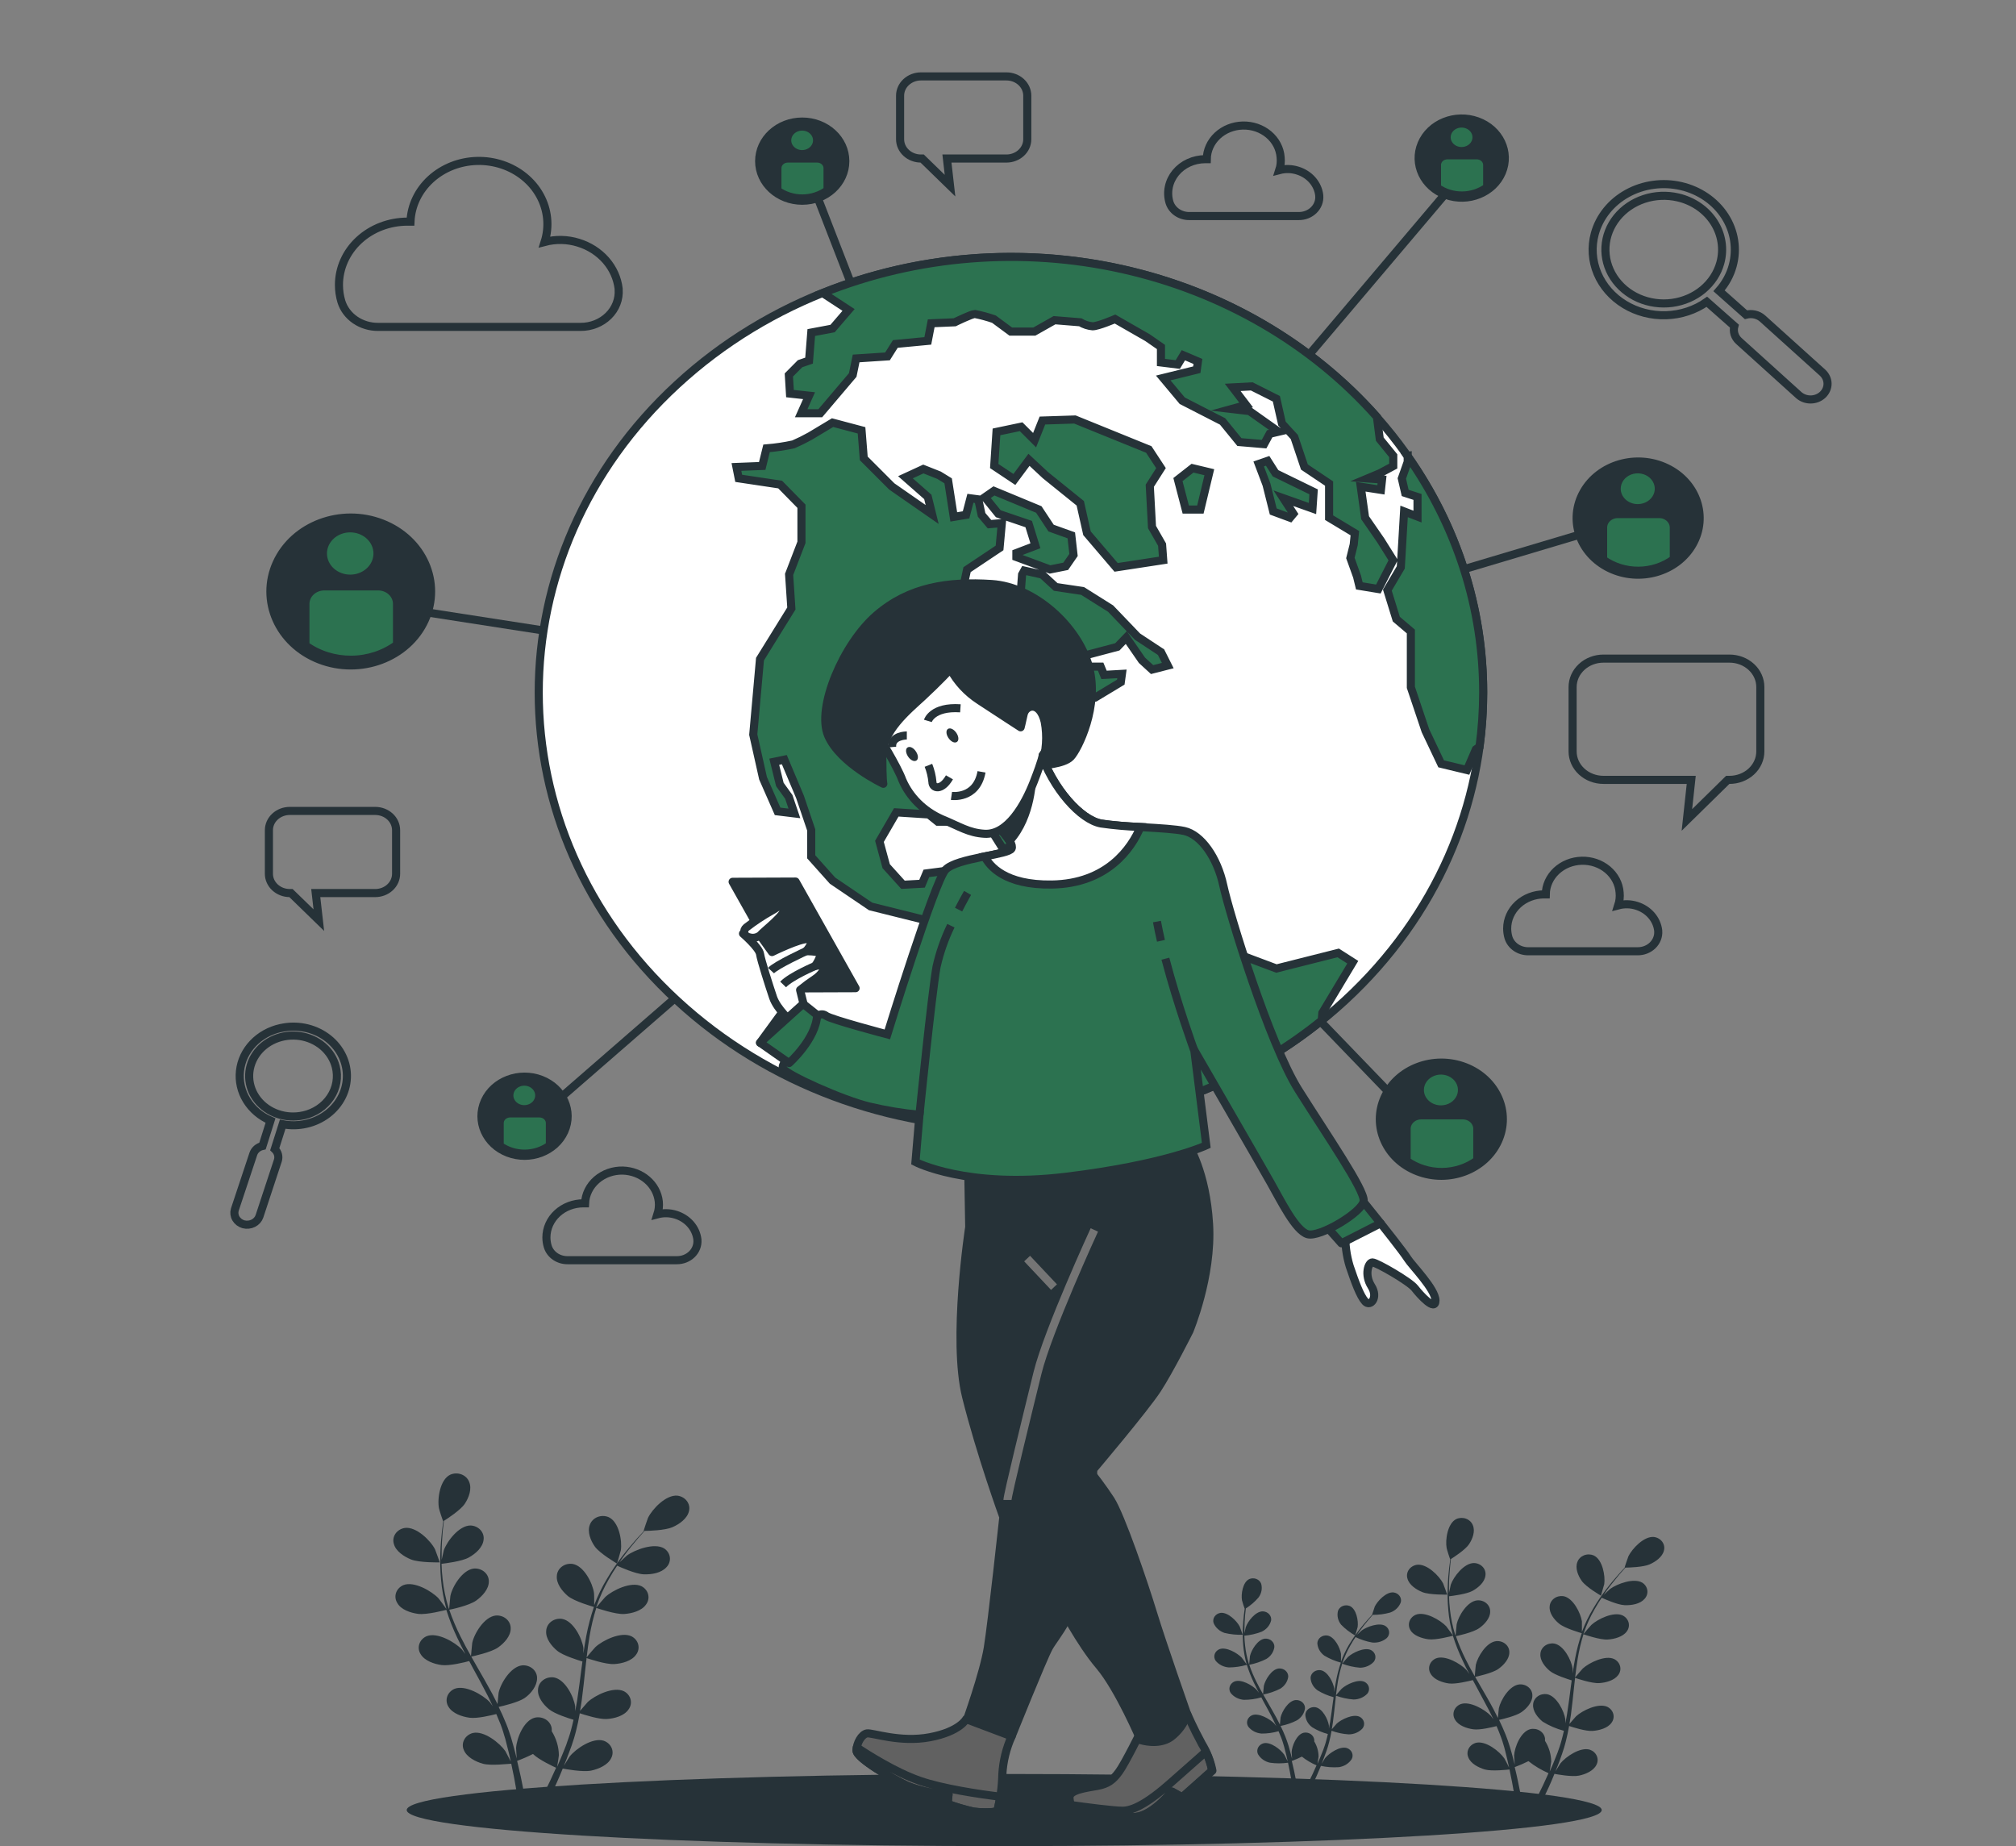 <svg width="249" height="228" viewBox="0 0 249 228" fill="none" xmlns="http://www.w3.org/2000/svg">
<rect x="0" y="0" width="249" height="228" fill="#808080" stroke="none"/>
<g id="img">
<g id="online-connection/bro">
<g id="Floor">
<path id="Vector" d="M124.032 228C164.791 228 197.832 226.005 197.832 223.544C197.832 221.084 164.791 219.089 124.032 219.089C83.274 219.089 50.233 221.084 50.233 223.544C50.233 226.005 83.274 228 124.032 228Z" fill="#263238"/>
</g>
<g id="Plants">
<path id="Vector_2" d="M50.769 192.598C51.8 193.009 54.317 192.96 54.317 192.96C54.317 192.96 53.78 191.44 53.732 191.346C53.195 190.282 51.435 188.524 50.013 188.702C49.775 188.737 49.548 188.818 49.347 188.94C49.146 189.062 48.975 189.221 48.846 189.409C48.718 189.596 48.633 189.806 48.599 190.026C48.565 190.246 48.582 190.469 48.649 190.683C48.88 191.569 49.889 192.242 50.769 192.598Z" fill="#263238"/>
<path id="Vector_3" d="M51.633 199.316C52.707 199.46 54.945 198.861 55.127 198.821C55.496 200.003 55.95 201.161 56.485 202.287C56.797 202.945 57.129 203.604 57.473 204.267C57.269 203.995 57.081 203.772 57.049 203.713C56.212 202.821 54.027 201.549 52.707 202.069C52.49 202.16 52.297 202.293 52.14 202.458C51.982 202.623 51.864 202.816 51.794 203.026C51.723 203.235 51.7 203.457 51.728 203.675C51.756 203.893 51.834 204.103 51.955 204.292C52.444 205.109 53.608 205.515 54.559 205.638C55.508 205.762 57.441 205.292 57.951 205.143C58.085 205.396 58.214 205.638 58.348 205.891C59.003 207.089 59.652 208.277 60.258 209.46C60.468 209.876 60.661 210.297 60.86 210.713C60.677 210.465 60.522 210.262 60.495 210.218C59.657 209.327 57.468 208.054 56.147 208.569C55.931 208.661 55.739 208.794 55.582 208.959C55.425 209.124 55.307 209.317 55.236 209.527C55.166 209.736 55.143 209.957 55.171 210.175C55.198 210.393 55.275 210.603 55.396 210.792C55.884 211.614 57.054 212.015 57.999 212.143C58.944 212.272 60.682 211.841 61.3 211.688C61.482 212.119 61.67 212.554 61.837 212.98C61.933 213.277 62.056 213.549 62.137 213.851C62.218 214.153 62.314 214.441 62.405 214.733C62.55 215.297 62.706 215.881 62.835 216.431C62.926 216.817 63.007 217.188 63.092 217.559C62.883 217.139 62.459 216.332 62.416 216.267C61.734 215.277 59.781 213.703 58.396 214.03C58.167 214.09 57.954 214.194 57.772 214.335C57.589 214.476 57.44 214.651 57.336 214.849C57.231 215.046 57.172 215.262 57.163 215.481C57.155 215.701 57.196 215.92 57.285 216.124C57.634 217 58.718 217.564 59.636 217.822C60.64 218.104 62.856 217.822 63.146 217.822C63.28 218.436 63.404 219.035 63.511 219.599C63.753 220.847 63.93 221.97 64.048 222.916H64.987C64.821 221.926 64.606 220.767 64.327 219.451C64.193 218.827 64.037 218.163 63.871 217.47C64.542 217.223 65.196 216.939 65.83 216.619C66.565 217.351 68.444 218.213 68.685 218.322C68.427 218.901 68.175 219.46 67.923 219.99C67.386 221.094 66.914 222.069 66.474 222.901H67.494C67.864 222.134 68.277 221.262 68.707 220.292C68.97 219.708 69.243 219.074 69.506 218.421C69.775 218.47 71.981 218.886 73.011 218.673C73.94 218.475 75.072 217.99 75.485 217.139C75.591 216.942 75.651 216.727 75.66 216.508C75.67 216.289 75.63 216.071 75.541 215.867C75.453 215.663 75.32 215.479 75.149 215.326C74.978 215.173 74.775 215.055 74.552 214.98C73.194 214.559 71.122 215.97 70.36 216.931C70.317 216.985 69.903 217.644 69.651 218.064C69.758 217.797 69.866 217.54 69.973 217.262C70.188 216.718 70.386 216.168 70.607 215.574C70.698 215.287 70.794 214.995 70.891 214.703C70.988 214.411 71.057 214.094 71.143 213.787C71.331 213.069 71.476 212.337 71.61 211.594C72.147 211.767 73.977 212.361 74.938 212.302C75.899 212.242 77.085 211.916 77.621 211.134C77.758 210.954 77.852 210.75 77.898 210.534C77.943 210.319 77.939 210.097 77.885 209.883C77.831 209.669 77.73 209.468 77.586 209.293C77.443 209.118 77.261 208.972 77.053 208.866C75.775 208.257 73.494 209.361 72.587 210.208C72.528 210.262 71.954 210.926 71.642 211.297C71.718 210.851 71.798 210.406 71.857 209.95C72.034 208.638 72.168 207.307 72.308 205.99C72.351 205.584 72.399 205.178 72.448 204.772C72.63 204.836 74.809 205.584 75.883 205.515C76.838 205.455 78.029 205.133 78.566 204.351C78.703 204.171 78.796 203.967 78.841 203.751C78.886 203.535 78.882 203.313 78.827 203.099C78.773 202.885 78.671 202.685 78.527 202.51C78.383 202.335 78.201 202.19 77.992 202.084C76.72 201.475 74.439 202.579 73.532 203.425C73.462 203.49 72.63 204.445 72.458 204.698C72.56 203.807 72.673 202.916 72.823 202.044C73.016 200.874 73.292 199.716 73.65 198.579C73.73 198.609 76.006 199.401 77.106 199.331C78.056 199.267 79.253 198.945 79.79 198.163C79.927 197.983 80.021 197.779 80.066 197.564C80.111 197.348 80.107 197.126 80.053 196.912C80 196.698 79.898 196.497 79.754 196.322C79.611 196.147 79.429 196.002 79.221 195.896C77.944 195.287 75.662 196.391 74.755 197.237C74.686 197.302 73.789 198.336 73.644 198.534C73.644 198.465 73.682 198.396 73.704 198.326C74.095 197.187 74.596 196.082 75.201 195.024C75.528 194.435 75.872 193.891 76.226 193.366C76.634 193.554 78.502 194.391 79.5 194.43C80.498 194.47 81.679 194.267 82.323 193.544C82.481 193.379 82.599 193.186 82.669 192.976C82.74 192.767 82.763 192.545 82.735 192.327C82.707 192.109 82.629 191.899 82.508 191.71C82.386 191.522 82.223 191.359 82.028 191.232C80.831 190.499 78.427 191.381 77.428 192.113C77.375 192.153 76.892 192.608 76.505 192.96C76.671 192.727 76.833 192.465 76.994 192.262C77.595 191.43 78.196 190.697 78.738 190.059C79.049 189.697 79.339 189.376 79.613 189.069C80.112 189.069 82.141 189.004 83.026 188.623C83.912 188.242 84.883 187.549 85.093 186.643C85.149 186.43 85.156 186.208 85.114 185.993C85.072 185.777 84.981 185.572 84.847 185.39C84.714 185.209 84.541 185.055 84.339 184.939C84.137 184.823 83.911 184.748 83.676 184.717C82.248 184.579 80.557 186.381 80.037 187.455C79.989 187.549 79.468 189.084 79.5 189.084H79.532C79.259 189.366 78.996 189.668 78.674 190.009C78.137 190.643 77.487 191.361 76.87 192.183C76.189 193.064 75.566 193.981 75.002 194.93C74.358 195.987 73.819 197.096 73.392 198.242C73.392 198.242 73.392 198.272 73.392 198.287C73.392 197.901 73.392 196.802 73.365 196.732C73.204 195.559 72.142 193.391 70.73 193.148C70.494 193.114 70.252 193.126 70.021 193.184C69.79 193.242 69.575 193.345 69.391 193.485C69.206 193.625 69.056 193.8 68.95 193.998C68.844 194.196 68.785 194.413 68.776 194.633C68.691 195.564 69.42 196.495 70.134 197.109C70.939 197.772 73.172 198.411 73.355 198.46C72.956 199.638 72.64 200.838 72.41 202.054C72.276 202.762 72.163 203.475 72.056 204.198C72.056 203.861 72.056 203.559 72.056 203.52C71.889 202.346 70.827 200.178 69.415 199.935C69.179 199.901 68.937 199.913 68.706 199.971C68.475 200.029 68.26 200.132 68.076 200.272C67.891 200.413 67.741 200.588 67.635 200.786C67.529 200.983 67.47 201.2 67.461 201.42C67.376 202.351 68.111 203.282 68.819 203.871C69.528 204.46 71.433 205.049 71.938 205.198L71.825 206.025C71.653 207.351 71.487 208.673 71.288 209.985C71.218 210.44 71.127 210.886 71.041 211.337C71.041 211.039 71.041 210.787 71.041 210.747C70.88 209.579 69.818 207.406 68.406 207.163C68.17 207.13 67.929 207.144 67.699 207.202C67.469 207.261 67.254 207.364 67.07 207.504C66.886 207.644 66.736 207.818 66.629 208.015C66.523 208.213 66.463 208.428 66.452 208.648C66.366 209.574 67.096 210.51 67.81 211.094C68.524 211.678 70.242 212.218 70.837 212.396C70.735 212.851 70.628 213.307 70.505 213.743C70.413 214.04 70.349 214.332 70.236 214.624C70.124 214.916 70.032 215.208 69.936 215.495C69.721 216.04 69.501 216.604 69.275 217.134C69.125 217.5 68.969 217.847 68.814 218.198C68.894 217.748 69.023 216.856 69.029 216.777C69.014 215.734 68.709 214.711 68.143 213.807C68.154 213.692 68.154 213.576 68.143 213.46C68.113 213.242 68.034 213.032 67.91 212.844C67.787 212.656 67.622 212.494 67.426 212.369C67.23 212.244 67.007 212.158 66.773 212.118C66.539 212.077 66.298 212.082 66.066 212.134C64.681 212.47 63.806 214.713 63.742 215.891C63.742 215.96 63.785 216.723 63.822 217.198C63.753 216.921 63.688 216.653 63.613 216.366C63.468 215.802 63.307 215.243 63.135 214.639L62.846 213.762C62.76 213.47 62.626 213.168 62.513 212.871C62.239 212.178 61.922 211.49 61.59 210.807C62.126 210.688 64.026 210.242 64.81 209.703C65.594 209.163 66.334 208.198 66.334 207.277C66.341 207.057 66.298 206.839 66.207 206.636C66.116 206.433 65.98 206.25 65.807 206.098C65.635 205.947 65.429 205.831 65.205 205.758C64.98 205.684 64.741 205.656 64.504 205.673C63.082 205.817 61.82 207.911 61.584 209.064C61.584 209.138 61.482 209.985 61.45 210.455C61.246 210.044 61.042 209.634 60.822 209.223C60.183 208.039 59.502 206.861 58.825 205.683C58.616 205.322 58.412 204.955 58.208 204.594C58.401 204.554 60.666 204.069 61.52 203.465C62.282 202.93 63.087 202.054 63.076 201.118C63.082 200.899 63.038 200.681 62.947 200.479C62.856 200.276 62.72 200.094 62.547 199.943C62.375 199.792 62.17 199.677 61.945 199.604C61.721 199.531 61.483 199.502 61.246 199.519C59.824 199.658 58.562 201.752 58.326 202.911C58.326 202.995 58.187 204.218 58.171 204.529C57.725 203.732 57.285 202.935 56.888 202.133C56.344 201.051 55.877 199.939 55.487 198.802C55.578 198.802 57.945 198.307 58.82 197.668C59.577 197.128 60.382 196.252 60.377 195.321C60.383 195.102 60.339 194.883 60.247 194.68C60.156 194.477 60.019 194.294 59.846 194.142C59.673 193.991 59.467 193.875 59.242 193.802C59.018 193.729 58.779 193.7 58.541 193.717C57.119 193.861 55.857 195.955 55.627 197.109C55.627 197.203 55.476 198.514 55.471 198.752C55.471 198.688 55.417 198.623 55.396 198.554C55.041 197.405 54.799 196.228 54.671 195.039C54.591 194.381 54.553 193.752 54.537 193.133C54.988 193.084 57.049 192.831 57.902 192.356C58.756 191.881 59.62 191.108 59.727 190.178C59.76 189.962 59.743 189.742 59.677 189.532C59.612 189.322 59.5 189.128 59.349 188.96C59.197 188.793 59.009 188.657 58.797 188.56C58.585 188.464 58.353 188.409 58.117 188.4C56.684 188.4 55.208 190.356 54.811 191.475C54.811 191.539 54.644 192.183 54.548 192.653C54.548 192.371 54.548 192.089 54.548 191.821C54.548 190.831 54.617 189.905 54.682 189.094C54.725 188.633 54.773 188.217 54.827 187.831C55.24 187.569 56.899 186.489 57.408 185.717C57.918 184.945 58.31 183.881 57.945 183.009C57.865 182.803 57.739 182.614 57.574 182.455C57.41 182.297 57.211 182.172 56.991 182.089C56.771 182.006 56.534 181.966 56.296 181.973C56.058 181.98 55.825 182.033 55.611 182.128C54.338 182.732 54 185.098 54.215 186.262C54.215 186.361 54.714 187.905 54.752 187.891C54.698 188.262 54.644 188.663 54.591 189.103C54.505 189.91 54.414 190.826 54.387 191.831C54.347 192.913 54.376 193.995 54.473 195.074C54.575 196.281 54.792 197.477 55.122 198.648V198.693C54.897 198.366 54.231 197.47 54.172 197.406C53.335 196.514 51.15 195.242 49.83 195.762C49.613 195.853 49.42 195.986 49.263 196.151C49.105 196.316 48.988 196.509 48.917 196.719C48.846 196.928 48.824 197.15 48.852 197.368C48.879 197.586 48.957 197.796 49.079 197.985C49.524 198.792 50.689 199.188 51.633 199.316Z" fill="#263238"/>
<path id="Vector_4" d="M76.21 193.108C76.21 193.108 76.666 191.564 76.682 191.465C76.859 190.296 76.457 187.94 75.163 187.366C74.946 187.276 74.711 187.229 74.473 187.228C74.235 187.227 74 187.273 73.782 187.361C73.564 187.45 73.369 187.58 73.21 187.743C73.05 187.906 72.929 188.098 72.855 188.306C72.512 189.183 72.947 190.262 73.467 190.999C74.079 191.861 76.21 193.103 76.21 193.108Z" fill="#263238"/>
<path id="Vector_5" d="M175.67 196.627C176.567 196.989 178.746 196.939 178.746 196.939C178.746 196.939 178.279 195.623 178.236 195.543C177.758 194.623 176.245 193.099 175.015 193.252C174.812 193.282 174.617 193.351 174.444 193.456C174.271 193.56 174.124 193.697 174.013 193.857C173.901 194.017 173.828 194.197 173.797 194.386C173.766 194.574 173.779 194.766 173.835 194.95C174.039 195.737 174.914 196.316 175.67 196.627Z" fill="#263238"/>
<path id="Vector_6" d="M176.427 202.455C177.35 202.579 179.299 202.059 179.449 202.014C179.771 203.042 180.166 204.049 180.63 205.029C180.898 205.604 181.166 206.168 181.488 206.737C181.306 206.495 181.15 206.282 181.123 206.242C180.393 205.465 178.499 204.366 177.366 204.811C177.179 204.891 177.012 205.006 176.876 205.149C176.74 205.292 176.638 205.459 176.577 205.641C176.515 205.823 176.496 206.014 176.52 206.203C176.545 206.392 176.612 206.574 176.717 206.737C177.136 207.45 178.15 207.802 178.971 207.911C179.792 208.019 181.472 207.609 181.912 207.495L182.261 208.143C182.798 209.178 183.388 210.208 183.914 211.237C184.097 211.599 184.263 211.96 184.451 212.322L184.134 211.906C183.405 211.133 181.51 210.029 180.377 210.475C180.189 210.554 180.022 210.669 179.885 210.813C179.748 210.956 179.646 211.124 179.585 211.306C179.524 211.489 179.505 211.681 179.529 211.87C179.554 212.06 179.622 212.242 179.728 212.406C180.147 213.114 181.161 213.465 181.982 213.574C182.803 213.683 184.317 213.312 184.843 213.178C185.004 213.554 185.165 213.93 185.299 214.302C185.39 214.554 185.492 214.797 185.568 215.054C185.643 215.312 185.718 215.549 185.798 215.817C185.922 216.312 186.056 216.807 186.169 217.302C186.249 217.638 186.319 217.955 186.389 218.292C186.212 217.931 185.852 217.228 185.809 217.173C185.219 216.307 183.523 214.955 182.32 215.237C182.122 215.289 181.937 215.379 181.778 215.5C181.62 215.622 181.491 215.774 181.4 215.945C181.309 216.116 181.259 216.303 181.252 216.493C181.245 216.684 181.282 216.873 181.36 217.049C181.66 217.812 182.599 218.297 183.394 218.535C184.269 218.782 186.201 218.559 186.442 218.535C186.555 219.064 186.662 219.584 186.754 220.074C186.963 221.158 187.119 222.129 187.237 222.95H188.053C187.908 222.104 187.725 221.089 187.478 219.95C187.366 219.411 187.231 218.832 187.086 218.242C187.667 218.027 188.233 217.78 188.783 217.505C189.531 218.102 190.366 218.602 191.262 218.99C191.037 219.485 190.817 219.98 190.602 220.436C190.151 221.391 189.722 222.243 189.346 222.96H190.226C190.548 222.297 190.908 221.54 191.3 220.698C191.531 220.203 191.761 219.639 191.992 219.074C192.228 219.119 194.139 219.48 195.03 219.292C195.84 219.124 196.817 218.703 197.177 217.965C197.268 217.794 197.319 217.607 197.326 217.417C197.334 217.226 197.298 217.037 197.221 216.86C197.144 216.683 197.028 216.523 196.88 216.39C196.732 216.257 196.555 216.155 196.361 216.089C195.186 215.728 193.388 216.96 192.727 217.782C192.69 217.832 192.33 218.401 192.11 218.772C192.207 218.539 192.298 218.317 192.395 218.074C192.583 217.604 192.754 217.129 192.931 216.614C193.012 216.361 193.092 216.119 193.178 215.856C193.264 215.594 193.323 215.327 193.398 215.059C193.559 214.44 193.688 213.807 193.801 213.163C194.252 213.312 195.857 213.827 196.683 213.772C197.51 213.718 198.551 213.44 199.029 212.782C199.15 212.626 199.233 212.447 199.274 212.259C199.315 212.071 199.312 211.876 199.265 211.689C199.219 211.502 199.129 211.326 199.003 211.173C198.877 211.02 198.718 210.894 198.535 210.802C197.429 210.277 195.449 211.242 194.665 211.965C194.611 212.01 194.128 212.589 193.844 212.911C193.908 212.52 193.978 212.133 194.032 211.742C194.182 210.604 194.3 209.45 194.423 208.277C194.461 207.925 194.499 207.574 194.542 207.222C194.703 207.277 196.592 207.93 197.52 207.866C198.347 207.816 199.383 207.534 199.866 206.876C199.987 206.719 200.07 206.541 200.111 206.352C200.151 206.164 200.147 205.969 200.1 205.782C200.053 205.595 199.963 205.419 199.837 205.266C199.71 205.113 199.55 204.987 199.367 204.896C198.293 204.371 196.286 205.336 195.497 206.059C195.438 206.113 194.719 206.945 194.547 207.163C194.638 206.391 194.735 205.618 194.864 204.866C195.029 203.843 195.267 202.83 195.577 201.836C195.653 201.861 197.622 202.549 198.572 202.485C199.399 202.435 200.44 202.153 200.918 201.495C201.039 201.338 201.123 201.16 201.163 200.972C201.204 200.783 201.201 200.589 201.155 200.402C201.108 200.215 201.019 200.039 200.893 199.886C200.767 199.733 200.607 199.606 200.424 199.514C199.318 198.99 197.338 199.955 196.554 200.678C196.49 200.737 195.717 201.628 195.588 201.802C195.588 201.742 195.62 201.683 195.636 201.623C195.979 200.636 196.415 199.678 196.941 198.762C197.22 198.267 197.52 197.772 197.826 197.321C198.181 197.485 199.801 198.212 200.666 198.242C201.53 198.272 202.555 198.103 203.113 197.475C203.249 197.331 203.35 197.163 203.411 196.982C203.472 196.8 203.491 196.608 203.467 196.419C203.442 196.231 203.375 196.048 203.27 195.885C203.165 195.721 203.024 195.58 202.855 195.47C201.82 194.836 199.737 195.598 198.868 196.237C198.825 196.272 198.385 196.673 198.073 196.97C198.213 196.767 198.352 196.554 198.492 196.366C199.029 195.643 199.565 195.009 200.005 194.455C200.274 194.138 200.542 193.861 200.762 193.603C201.197 193.603 202.957 193.544 203.725 193.212C204.492 192.881 205.335 192.282 205.518 191.489C205.566 191.304 205.572 191.112 205.535 190.925C205.498 190.738 205.418 190.56 205.302 190.402C205.186 190.245 205.035 190.112 204.859 190.012C204.684 189.912 204.488 189.847 204.283 189.821C203.049 189.697 201.599 191.257 201.133 192.192C201.09 192.277 200.639 193.603 200.66 193.603H200.687C200.456 193.846 200.204 194.098 199.941 194.405C199.458 194.955 198.921 195.579 198.379 196.292C197.792 197.055 197.255 197.851 196.769 198.673C196.217 199.592 195.754 200.555 195.384 201.549C195.386 201.561 195.386 201.572 195.384 201.584C195.384 201.247 195.384 200.306 195.384 200.237C195.239 199.247 194.311 197.336 193.092 197.128C192.889 197.1 192.681 197.111 192.482 197.161C192.283 197.211 192.098 197.299 191.939 197.42C191.779 197.54 191.649 197.69 191.557 197.86C191.464 198.03 191.411 198.216 191.402 198.405C191.327 199.212 191.938 200.019 192.577 200.529C193.275 201.104 195.212 201.658 195.368 201.703C195.019 202.722 194.745 203.763 194.547 204.816C194.429 205.43 194.332 206.049 194.241 206.673C194.241 206.381 194.241 206.123 194.241 206.089C194.096 205.074 193.168 203.188 191.955 202.98C191.75 202.95 191.542 202.961 191.343 203.011C191.143 203.061 190.957 203.149 190.797 203.269C190.637 203.39 190.507 203.54 190.414 203.71C190.321 203.88 190.268 204.067 190.259 204.257C190.183 205.064 190.822 205.871 191.439 206.376C192.057 206.881 193.704 207.401 194.123 207.529L194.026 208.247C193.876 209.396 193.731 210.544 193.554 211.668C193.495 212.064 193.414 212.45 193.339 212.836C193.339 212.579 193.339 212.341 193.339 212.341C193.2 211.351 192.266 209.44 191.053 209.232C190.849 209.203 190.64 209.214 190.441 209.263C190.242 209.313 190.056 209.401 189.896 209.522C189.736 209.642 189.605 209.793 189.512 209.963C189.419 210.133 189.366 210.319 189.357 210.51C189.287 211.317 189.92 212.124 190.538 212.628C191.344 213.128 192.229 213.509 193.162 213.757C193.071 214.153 192.98 214.549 192.872 214.926C192.797 215.183 192.738 215.421 192.642 215.693C192.545 215.965 192.464 216.188 192.379 216.445C192.191 216.916 192.003 217.406 191.81 217.866C191.675 218.183 191.541 218.485 191.407 218.792C191.477 218.396 191.59 217.624 191.595 217.559C191.581 216.66 191.316 215.778 190.827 215C190.836 214.899 190.836 214.798 190.827 214.698C190.801 214.509 190.733 214.328 190.625 214.165C190.518 214.002 190.375 213.862 190.206 213.754C190.036 213.646 189.844 213.572 189.641 213.536C189.439 213.501 189.23 213.505 189.029 213.549C187.827 213.841 187.065 215.787 187.011 216.807C187.011 216.866 187.049 217.525 187.086 217.94C187.022 217.698 186.968 217.445 186.904 217.218C186.775 216.723 186.636 216.228 186.485 215.733C186.405 215.485 186.319 215.237 186.238 214.975C186.158 214.713 186.045 214.48 185.949 214.203C185.707 213.604 185.439 213.005 185.149 212.411C185.616 212.312 187.258 211.916 187.918 211.455C188.579 210.995 189.271 210.227 189.266 209.42C189.272 209.228 189.234 209.037 189.154 208.859C189.073 208.681 188.953 208.521 188.801 208.39C188.649 208.258 188.468 208.158 188.27 208.096C188.073 208.034 187.863 208.011 187.655 208.029C186.421 208.153 185.347 209.97 185.127 210.97C185.127 211.034 185.036 211.772 185.009 212.173C184.832 211.822 184.655 211.46 184.473 211.109C183.936 210.084 183.324 209.059 182.739 208.039C182.557 207.722 182.385 207.411 182.202 207.099C182.363 207.059 184.349 206.643 185.074 206.109C185.729 205.643 186.426 204.881 186.421 204.074C186.427 203.881 186.389 203.69 186.309 203.512C186.229 203.335 186.109 203.175 185.956 203.043C185.804 202.911 185.623 202.811 185.426 202.749C185.228 202.687 185.018 202.664 184.811 202.683C183.576 202.806 182.503 204.623 182.277 205.623C182.277 205.698 182.159 206.757 182.149 207.029C181.757 206.336 181.376 205.648 181.032 204.95C180.561 204.013 180.155 203.049 179.819 202.064C179.894 202.064 181.966 201.613 182.707 201.074C183.367 200.608 184.059 199.846 184.054 199.039C184.06 198.847 184.022 198.655 183.942 198.478C183.862 198.3 183.742 198.14 183.589 198.008C183.437 197.877 183.256 197.777 183.059 197.714C182.861 197.652 182.652 197.63 182.444 197.648C181.209 197.772 180.136 199.589 179.916 200.589C179.916 200.668 179.787 201.811 179.782 202.014C179.782 201.96 179.733 201.901 179.717 201.846C179.411 200.849 179.2 199.828 179.089 198.797C179.019 198.227 178.987 197.678 178.971 197.143C179.363 197.098 181.15 196.881 181.886 196.47C182.621 196.059 183.383 195.386 183.469 194.579C183.498 194.39 183.483 194.198 183.426 194.015C183.369 193.832 183.27 193.663 183.137 193.517C183.004 193.372 182.839 193.254 182.652 193.172C182.466 193.089 182.264 193.044 182.057 193.039C180.812 193.039 179.535 194.732 179.191 195.707C179.191 195.762 179.046 196.316 178.966 196.722C178.966 196.485 178.966 196.227 178.966 196.004C178.966 195.138 179.03 194.346 179.089 193.643C179.121 193.242 179.164 192.881 179.207 192.544C179.567 192.316 181.005 191.381 181.445 190.712C181.886 190.044 182.234 189.118 181.912 188.366C181.843 188.186 181.733 188.022 181.59 187.884C181.447 187.747 181.274 187.638 181.083 187.566C180.892 187.493 180.686 187.459 180.48 187.464C180.273 187.47 180.07 187.516 179.884 187.598C178.783 188.123 178.493 190.173 178.676 191.183C178.676 191.272 179.105 192.608 179.127 192.598C179.079 192.92 179.03 193.267 178.987 193.648C178.912 194.351 178.832 195.133 178.81 196.014C178.773 196.952 178.797 197.891 178.88 198.826C178.967 199.875 179.158 200.914 179.449 201.93C179.447 201.942 179.447 201.953 179.449 201.965C179.25 201.683 178.676 200.905 178.628 200.851C177.898 200.079 176.003 198.975 174.871 199.42C174.683 199.5 174.516 199.616 174.38 199.759C174.244 199.902 174.142 200.071 174.081 200.253C174.019 200.434 174 200.626 174.024 200.816C174.049 201.005 174.116 201.187 174.221 201.351C174.592 201.995 175.606 202.346 176.427 202.455Z" fill="#263238"/>
<path id="Vector_7" d="M197.735 197.069C197.735 197.069 198.127 195.732 198.143 195.648C198.293 194.658 197.944 192.588 196.828 192.093C196.64 192.015 196.436 191.975 196.229 191.974C196.023 191.973 195.818 192.013 195.629 192.09C195.441 192.167 195.271 192.28 195.133 192.421C194.995 192.562 194.89 192.729 194.826 192.91C194.525 193.668 194.907 194.603 195.363 195.242C195.883 195.999 197.73 197.069 197.735 197.069Z" fill="#263238"/>
<path id="Vector_8" d="M151.239 201.667C151.972 201.845 152.73 201.922 153.488 201.895C153.488 201.895 153.144 200.93 153.117 200.875C152.768 200.197 151.657 199.084 150.756 199.193C150.606 199.215 150.463 199.266 150.336 199.342C150.209 199.419 150.101 199.52 150.02 199.637C149.938 199.755 149.884 199.888 149.862 200.026C149.84 200.164 149.85 200.305 149.891 200.44C150.007 200.722 150.188 200.977 150.42 201.189C150.653 201.401 150.932 201.564 151.239 201.667Z" fill="#263238"/>
<path id="Vector_9" d="M151.792 205.931C152.542 205.925 153.287 205.817 154.003 205.609C154.237 206.362 154.526 207.099 154.867 207.817C155.067 208.233 155.277 208.648 155.495 209.064C155.366 208.886 155.248 208.733 155.227 208.713C154.69 208.143 153.31 207.336 152.473 207.668C152.336 207.726 152.214 207.81 152.114 207.914C152.014 208.018 151.939 208.14 151.894 208.273C151.849 208.406 151.835 208.545 151.852 208.683C151.87 208.821 151.919 208.955 151.995 209.074C152.185 209.319 152.431 209.523 152.716 209.671C153.001 209.819 153.317 209.908 153.643 209.931C154.371 209.933 155.096 209.831 155.79 209.629L156.048 210.124C156.461 210.881 156.874 211.609 157.255 212.386C157.39 212.648 157.513 212.916 157.636 213.183C157.524 213.025 157.422 212.896 157.406 212.876C156.869 212.312 155.484 211.505 154.652 211.832C154.514 211.889 154.391 211.973 154.291 212.078C154.191 212.182 154.116 212.305 154.071 212.438C154.026 212.572 154.011 212.712 154.029 212.851C154.047 212.989 154.097 213.123 154.175 213.243C154.365 213.487 154.612 213.69 154.896 213.838C155.181 213.986 155.497 214.075 155.822 214.099C156.532 214.103 157.239 214.005 157.916 213.807C158.034 214.084 158.152 214.356 158.254 214.629C158.318 214.817 158.393 214.99 158.447 215.183C158.501 215.376 158.56 215.554 158.613 215.743C158.71 216.099 158.806 216.47 158.887 216.822C158.946 217.064 159 217.317 159.048 217.535C158.919 217.267 158.651 216.753 158.624 216.713C158.189 216.079 156.949 215.089 156.069 215.297C155.924 215.335 155.789 215.401 155.672 215.49C155.556 215.579 155.462 215.69 155.396 215.815C155.329 215.941 155.292 216.077 155.287 216.217C155.282 216.356 155.309 216.495 155.366 216.624C155.516 216.892 155.726 217.127 155.984 217.312C156.242 217.498 156.54 217.629 156.858 217.698C157.596 217.803 158.347 217.803 159.086 217.698C159.171 218.089 159.252 218.47 159.316 218.827C159.467 219.619 159.585 220.312 159.671 220.936H160.261C160.159 220.312 160.019 219.569 159.842 218.738C159.757 218.342 159.66 217.921 159.553 217.485C159.979 217.328 160.395 217.148 160.798 216.946C161.344 217.38 161.953 217.743 162.607 218.025C162.445 218.391 162.284 218.753 162.129 219.084C161.796 219.782 161.485 220.406 161.206 220.936H161.871C162.113 220.441 162.37 219.891 162.644 219.277C162.81 218.906 162.982 218.505 163.149 218.089C163.878 218.247 164.629 218.301 165.376 218.248C165.7 218.198 166.009 218.084 166.281 217.913C166.553 217.742 166.78 217.518 166.949 217.257C167.016 217.133 167.054 216.996 167.06 216.857C167.066 216.717 167.04 216.578 166.984 216.449C166.927 216.319 166.842 216.202 166.733 216.105C166.625 216.008 166.495 215.934 166.353 215.886C165.489 215.619 164.174 216.52 163.669 217.124C163.642 217.158 163.379 217.574 163.218 217.842C163.288 217.673 163.358 217.51 163.428 217.347C163.562 217.005 163.691 216.654 163.825 216.277C163.884 216.094 163.948 215.911 164.007 215.723C164.066 215.535 164.115 215.337 164.168 215.144C164.286 214.688 164.383 214.223 164.464 213.752C165.138 213.999 165.849 214.149 166.573 214.198C166.9 214.198 167.224 214.132 167.52 214.005C167.817 213.877 168.08 213.691 168.29 213.46C168.378 213.346 168.438 213.216 168.467 213.079C168.496 212.942 168.493 212.801 168.458 212.665C168.424 212.528 168.359 212.401 168.267 212.29C168.175 212.178 168.059 212.086 167.925 212.02C167.12 211.639 165.671 212.346 165.097 212.871C165.059 212.906 164.694 213.327 164.496 213.564C164.544 213.282 164.592 213 164.63 212.708C164.743 211.876 164.829 211.035 164.92 210.193C164.947 209.931 164.973 209.673 165.006 209.421C165.703 209.677 166.437 209.835 167.185 209.891C167.512 209.889 167.835 209.821 168.132 209.693C168.428 209.565 168.691 209.379 168.902 209.148C168.989 209.034 169.048 208.905 169.076 208.768C169.105 208.631 169.102 208.491 169.067 208.355C169.033 208.22 168.968 208.093 168.877 207.982C168.785 207.871 168.67 207.779 168.537 207.713C167.732 207.327 166.283 208.035 165.709 208.564C165.66 208.604 165.134 209.213 165.011 209.371C165.075 208.807 165.145 208.242 165.242 207.688C165.369 206.939 165.548 206.198 165.779 205.47C166.479 205.736 167.219 205.903 167.974 205.965C168.3 205.964 168.623 205.896 168.919 205.768C169.214 205.64 169.476 205.454 169.686 205.223C169.773 205.109 169.834 204.979 169.863 204.842C169.893 204.705 169.89 204.564 169.856 204.428C169.822 204.292 169.757 204.164 169.666 204.053C169.575 203.941 169.459 203.849 169.326 203.782C168.516 203.401 167.067 204.109 166.492 204.638C166.449 204.678 165.881 205.331 165.789 205.455C165.789 205.416 165.789 205.371 165.827 205.327C166.074 204.603 166.392 203.902 166.777 203.232C166.981 202.861 167.201 202.515 167.426 202.183C168.078 202.503 168.778 202.73 169.503 202.856C169.829 202.887 170.157 202.852 170.467 202.755C170.776 202.657 171.059 202.499 171.296 202.292C171.4 202.187 171.478 202.063 171.525 201.928C171.572 201.793 171.587 201.651 171.569 201.51C171.552 201.369 171.501 201.233 171.422 201.112C171.342 200.991 171.235 200.887 171.108 200.807C170.346 200.341 168.822 200.901 168.188 201.366C168.156 201.391 167.834 201.683 167.603 201.901C167.705 201.752 167.813 201.599 167.915 201.46C168.296 200.93 168.677 200.47 169.02 200.059L169.557 199.435C170.284 199.442 171.008 199.347 171.704 199.153C172.009 199.044 172.285 198.875 172.511 198.656C172.737 198.438 172.909 198.177 173.014 197.891C173.05 197.756 173.056 197.615 173.03 197.478C173.004 197.34 172.946 197.21 172.862 197.094C172.777 196.979 172.667 196.881 172.539 196.808C172.411 196.734 172.267 196.687 172.117 196.668C171.21 196.579 170.137 197.722 169.804 198.406C169.804 198.465 169.444 199.44 169.466 199.44C169.294 199.623 169.112 199.817 168.929 200.029C168.58 200.43 168.183 200.886 167.786 201.411C167.357 201.971 166.961 202.553 166.6 203.153C166.212 203.818 165.887 204.512 165.628 205.228V205.252C165.628 205.01 165.628 204.322 165.628 204.262C165.521 203.52 164.845 202.143 163.954 201.99C163.804 201.967 163.651 201.974 163.505 202.01C163.359 202.046 163.223 202.11 163.105 202.198C162.987 202.286 162.891 202.395 162.823 202.52C162.755 202.645 162.716 202.781 162.708 202.921C162.722 203.222 162.806 203.517 162.955 203.785C163.105 204.054 163.315 204.289 163.573 204.475C164.202 204.854 164.89 205.144 165.612 205.336C165.358 206.082 165.159 206.843 165.016 207.614C164.931 208.064 164.855 208.515 164.791 208.975C164.791 208.762 164.791 208.569 164.791 208.544C164.684 207.802 164.007 206.421 163.116 206.272C162.967 206.25 162.813 206.257 162.667 206.293C162.52 206.329 162.383 206.393 162.266 206.482C162.148 206.57 162.052 206.681 161.984 206.806C161.916 206.931 161.878 207.068 161.871 207.208C161.883 207.509 161.966 207.805 162.116 208.074C162.265 208.342 162.477 208.577 162.735 208.762C163.344 209.134 164.01 209.417 164.71 209.604C164.71 209.777 164.662 209.955 164.641 210.129C164.528 210.97 164.426 211.812 164.292 212.634C164.249 212.921 164.19 213.208 164.136 213.49C164.136 213.302 164.136 213.144 164.136 213.119C164.034 212.376 163.358 210.995 162.462 210.842C162.312 210.82 162.159 210.827 162.013 210.864C161.868 210.9 161.732 210.965 161.614 211.053C161.497 211.142 161.402 211.252 161.334 211.376C161.267 211.501 161.228 211.638 161.222 211.777C161.235 212.079 161.319 212.374 161.468 212.642C161.617 212.911 161.828 213.146 162.086 213.332C162.676 213.696 163.325 213.973 164.007 214.153C163.938 214.446 163.873 214.733 163.793 215.01C163.739 215.198 163.696 215.386 163.626 215.569L163.433 216.124C163.294 216.47 163.159 216.827 163.014 217.163C162.918 217.396 162.821 217.614 162.725 217.837C162.773 217.55 162.853 216.985 162.859 216.936C162.854 216.28 162.67 215.636 162.322 215.064C162.333 214.99 162.333 214.916 162.322 214.842C162.304 214.703 162.254 214.57 162.175 214.451C162.097 214.332 161.993 214.229 161.869 214.149C161.745 214.07 161.604 214.016 161.455 213.99C161.307 213.964 161.154 213.968 161.007 214C160.132 214.218 159.574 215.639 159.531 216.386C159.531 216.431 159.558 216.911 159.585 217.218C159.542 217.04 159.499 216.866 159.451 216.688C159.359 216.332 159.257 215.975 159.145 215.589C159.086 215.411 159.027 215.223 158.962 215.035C158.898 214.847 158.823 214.658 158.753 214.47C158.581 214.03 158.377 213.594 158.168 213.158C158.879 213.023 159.563 212.788 160.197 212.46C160.467 212.292 160.695 212.073 160.865 211.817C161.036 211.561 161.144 211.274 161.184 210.975C161.189 210.836 161.161 210.697 161.103 210.568C161.045 210.439 160.958 210.323 160.848 210.227C160.738 210.131 160.608 210.058 160.465 210.012C160.322 209.966 160.17 209.948 160.019 209.96C159.118 210.049 158.329 211.376 158.168 212.109C158.168 212.158 158.103 212.693 158.082 212.99C157.953 212.733 157.824 212.47 157.685 212.208C157.282 211.46 156.847 210.723 156.418 209.965L156.026 209.277C156.76 209.134 157.467 208.893 158.125 208.559C158.396 208.393 158.625 208.173 158.796 207.917C158.966 207.661 159.074 207.373 159.112 207.074C159.117 206.935 159.089 206.797 159.032 206.668C158.974 206.54 158.888 206.424 158.778 206.328C158.669 206.232 158.539 206.159 158.397 206.113C158.255 206.066 158.103 206.048 157.953 206.059C157.046 206.148 156.262 207.475 156.101 208.208C156.101 208.267 156.01 209.039 156.005 209.238C155.72 208.742 155.441 208.247 155.189 207.718C154.841 207.032 154.543 206.326 154.298 205.604C155.038 205.462 155.751 205.218 156.413 204.881C156.685 204.715 156.915 204.496 157.085 204.239C157.256 203.983 157.363 203.695 157.4 203.396C157.405 203.256 157.378 203.117 157.321 202.987C157.263 202.858 157.177 202.741 157.066 202.644C156.956 202.548 156.825 202.474 156.682 202.428C156.539 202.382 156.387 202.364 156.236 202.376C155.334 202.47 154.55 203.797 154.384 204.53C154.384 204.589 154.293 205.421 154.287 205.574C154.274 205.53 154.257 205.487 154.239 205.445C154.015 204.715 153.863 203.968 153.783 203.213C153.729 202.797 153.708 202.396 153.692 202.01C154.43 201.946 155.154 201.779 155.838 201.515C156.129 201.376 156.383 201.181 156.583 200.942C156.784 200.703 156.925 200.428 156.998 200.133C157.019 199.995 157.008 199.854 156.966 199.72C156.924 199.586 156.852 199.461 156.754 199.355C156.656 199.248 156.535 199.162 156.399 199.101C156.262 199.041 156.113 199.008 155.962 199.005C155.055 199.005 154.116 200.242 153.869 200.955C153.869 200.995 153.761 201.401 153.702 201.703C153.702 201.524 153.702 201.341 153.702 201.173C153.702 200.539 153.745 199.96 153.788 199.445C153.815 199.153 153.847 198.886 153.879 198.643C154.465 198.271 154.988 197.82 155.431 197.307C155.619 197.06 155.747 196.779 155.805 196.482C155.863 196.185 155.851 195.881 155.769 195.589C155.719 195.457 155.639 195.336 155.535 195.235C155.431 195.134 155.305 195.054 155.165 195C155.025 194.947 154.875 194.922 154.723 194.926C154.572 194.93 154.423 194.964 154.287 195.024C153.482 195.411 153.268 196.911 153.402 197.648C153.402 197.713 153.718 198.693 153.734 198.683C153.702 198.92 153.665 199.178 153.632 199.455C153.579 199.95 153.52 200.549 153.504 201.188C153.48 201.873 153.498 202.559 153.557 203.242C153.623 204.009 153.761 204.77 153.971 205.515C153.971 205.515 153.971 205.515 153.971 205.539C153.826 205.332 153.407 204.762 153.369 204.723C152.833 204.158 151.448 203.351 150.611 203.678C150.473 203.736 150.35 203.819 150.25 203.924C150.149 204.029 150.074 204.151 150.029 204.285C149.984 204.418 149.97 204.558 149.988 204.697C150.006 204.836 150.055 204.969 150.133 205.089C150.327 205.332 150.575 205.533 150.862 205.679C151.148 205.824 151.465 205.91 151.792 205.931Z" fill="#263238"/>
<path id="Vector_10" d="M167.383 201.989C167.383 201.989 167.673 200.999 167.684 200.945C167.797 200.207 167.539 198.712 166.718 198.346C166.58 198.289 166.431 198.26 166.28 198.26C166.13 198.26 165.981 198.289 165.843 198.345C165.705 198.402 165.582 198.484 165.481 198.588C165.38 198.691 165.304 198.813 165.258 198.945C165.184 199.238 165.181 199.543 165.247 199.838C165.314 200.133 165.45 200.411 165.644 200.653C166.15 201.174 166.736 201.624 167.383 201.989Z" fill="#263238"/>
</g>
<g id="Magnifiers">
<path id="Vector_11" d="M196.978 28.858C196.531 30.486 196.645 32.203 197.304 33.77C197.963 35.337 199.134 36.675 200.655 37.6C202.176 38.525 203.971 38.991 205.791 38.932C207.612 38.874 209.368 38.294 210.815 37.273L214.213 40.273C214.125 40.6 214.132 40.943 214.231 41.267C214.331 41.59 214.521 41.885 214.781 42.12L222.161 48.789C222.359 48.966 222.593 49.105 222.85 49.199C223.106 49.293 223.38 49.339 223.656 49.335C223.932 49.331 224.204 49.277 224.458 49.176C224.711 49.075 224.94 48.929 225.132 48.746C225.324 48.564 225.475 48.348 225.577 48.111C225.679 47.875 225.729 47.622 225.725 47.368C225.72 47.113 225.662 46.862 225.552 46.629C225.443 46.395 225.285 46.184 225.087 46.006L217.69 39.333C217.424 39.096 217.095 38.929 216.736 38.847C216.377 38.766 216.001 38.773 215.646 38.868L212.323 35.917C213.125 35.011 213.7 33.953 214.009 32.818C214.291 31.787 214.349 30.714 214.182 29.662C214.015 28.609 213.624 27.597 213.033 26.684C212.441 25.771 211.661 24.974 210.735 24.339C209.81 23.704 208.759 23.244 207.64 22.984C206.522 22.724 205.359 22.669 204.218 22.824C203.077 22.978 201.98 23.338 200.99 23.884C200 24.429 199.136 25.149 198.448 26.003C197.76 26.856 197.26 27.826 196.978 28.858V28.858ZM212.484 32.452C212.136 33.727 211.386 34.879 210.329 35.761C209.271 36.642 207.954 37.215 206.543 37.407C205.132 37.598 203.692 37.399 202.404 36.836C201.116 36.272 200.038 35.368 199.306 34.239C198.575 33.11 198.223 31.807 198.295 30.493C198.367 29.18 198.86 27.916 199.711 26.86C200.562 25.805 201.733 25.007 203.076 24.566C204.419 24.124 205.874 24.061 207.257 24.382C209.109 24.814 210.7 25.907 211.68 27.42C212.66 28.933 212.949 30.742 212.484 32.452Z" stroke="#263238" stroke-miterlimit="10"/>
<path id="Vector_12" d="M34.667 126.964C33.336 127.257 32.137 127.925 31.236 128.876C30.335 129.826 29.776 131.012 29.639 132.268C29.5 133.524 29.79 134.788 30.466 135.886C31.142 136.984 32.171 137.861 33.412 138.395L32.424 141.528C32.157 141.587 31.912 141.71 31.712 141.884C31.512 142.057 31.366 142.276 31.286 142.518L29.005 149.385C28.893 149.757 28.942 150.155 29.142 150.494C29.343 150.833 29.678 151.087 30.078 151.202C30.482 151.305 30.913 151.26 31.281 151.075C31.649 150.89 31.924 150.58 32.048 150.212L34.313 143.345C34.394 143.099 34.401 142.837 34.335 142.587C34.269 142.338 34.132 142.109 33.938 141.924L34.914 138.845C35.884 139.029 36.886 139.01 37.846 138.789C38.806 138.568 39.7 138.15 40.462 137.567C41.223 136.984 41.833 136.251 42.246 135.421C42.659 134.592 42.864 133.687 42.847 132.774C42.83 131.862 42.59 130.964 42.146 130.148C41.702 129.333 41.065 128.619 40.281 128.062C39.498 127.504 38.589 127.115 37.621 126.925C36.653 126.735 35.651 126.748 34.689 126.964H34.667ZM37.448 137.756C36.405 137.985 35.311 137.923 34.306 137.579C33.301 137.234 32.429 136.623 31.801 135.821C31.173 135.02 30.816 134.065 30.776 133.076C30.737 132.088 31.016 131.111 31.578 130.269C32.14 129.427 32.961 128.758 33.935 128.346C34.91 127.934 35.996 127.798 37.054 127.955C38.113 128.112 39.097 128.555 39.883 129.228C40.668 129.901 41.22 130.774 41.468 131.736C41.799 133.023 41.565 134.379 40.815 135.507C40.066 136.635 38.863 137.444 37.469 137.756H37.448Z" stroke="#263238" stroke-miterlimit="10"/>
</g>
<g id="Messages">
<path id="Vector_13" d="M213.611 81.339H198.046C197.036 81.339 196.067 81.709 195.352 82.369C194.637 83.028 194.236 83.922 194.236 84.854V92.8C194.236 93.732 194.637 94.626 195.352 95.285C196.067 95.944 197.036 96.315 198.046 96.315H208.888L208.352 101.265L213.397 96.315H213.611C214.112 96.315 214.607 96.224 215.07 96.047C215.532 95.871 215.952 95.612 216.306 95.285C216.66 94.959 216.941 94.571 217.132 94.145C217.324 93.718 217.422 93.261 217.422 92.8V84.854C217.422 84.392 217.324 83.935 217.132 83.509C216.941 83.082 216.66 82.695 216.306 82.369C215.952 82.042 215.532 81.783 215.07 81.607C214.607 81.43 214.112 81.339 213.611 81.339V81.339Z" stroke="#263238" stroke-miterlimit="10"/>
<path id="Vector_14" d="M35.795 100.151H46.341C46.68 100.151 47.016 100.213 47.329 100.332C47.642 100.452 47.927 100.627 48.167 100.849C48.407 101.07 48.597 101.332 48.726 101.621C48.856 101.91 48.923 102.22 48.923 102.532V107.914C48.923 108.226 48.856 108.536 48.726 108.825C48.597 109.114 48.407 109.376 48.167 109.597C47.927 109.819 47.642 109.994 47.329 110.114C47.016 110.233 46.68 110.295 46.341 110.295H38.999L39.38 113.641L35.94 110.295H35.795C35.11 110.295 34.453 110.044 33.969 109.597C33.485 109.151 33.213 108.545 33.213 107.914V102.532C33.213 101.901 33.485 101.295 33.969 100.849C34.453 100.402 35.11 100.151 35.795 100.151Z" stroke="#263238" stroke-miterlimit="10"/>
<path id="Vector_15" d="M113.754 9.436H124.301C124.985 9.436 125.642 9.687 126.126 10.134C126.61 10.58 126.882 11.186 126.882 11.818V17.199C126.882 17.83 126.61 18.436 126.126 18.883C125.642 19.329 124.985 19.58 124.301 19.58H116.958L117.339 22.927L113.899 19.58H113.754C113.069 19.58 112.413 19.329 111.928 18.883C111.444 18.436 111.172 17.83 111.172 17.199V11.818C111.172 11.186 111.444 10.58 111.928 10.134C112.413 9.687 113.069 9.436 113.754 9.436V9.436Z" stroke="#263238" stroke-miterlimit="10"/>
</g>
<g id="Connections">
<path id="Vector_16" d="M99.423 20.367L125.229 86.883L180.646 21.417" stroke="#263238" stroke-miterlimit="10"/>
<path id="Vector_17" d="M202.657 63.779L125.229 86.883L177.227 140.795" stroke="#263238" stroke-miterlimit="10"/>
<path id="Vector_18" d="M65.642 138.696L125.229 86.883L44.007 74.279" stroke="#263238" stroke-miterlimit="10"/>
<path id="Vector_19" d="M209.283 67.344C211.293 63.802 209.809 59.429 205.97 57.575C202.13 55.721 197.389 57.089 195.379 60.631C193.369 64.172 194.852 68.546 198.692 70.4C202.531 72.253 207.273 70.885 209.283 67.344Z" fill="#263238" stroke="#263238" stroke-width="0.5" stroke-miterlimit="10"/>
<path id="Vector_20" d="M204.927 63.487H199.812C199.332 63.487 198.872 63.663 198.533 63.975C198.194 64.288 198.003 64.713 198.003 65.155V69.116C199.253 70.015 200.796 70.499 202.382 70.487C203.967 70.475 205.502 69.969 206.736 69.051V65.155C206.736 64.713 206.545 64.288 206.206 63.975C205.867 63.663 205.407 63.487 204.927 63.487Z" fill="#2C7250" stroke="#263238" stroke-miterlimit="10"/>
<path id="Vector_21" d="M202.281 62.759C202.796 62.759 203.299 62.618 203.727 62.354C204.155 62.09 204.489 61.715 204.686 61.277C204.883 60.838 204.935 60.355 204.834 59.889C204.734 59.424 204.486 58.996 204.122 58.66C203.758 58.324 203.294 58.096 202.789 58.003C202.284 57.91 201.761 57.958 201.285 58.14C200.809 58.321 200.403 58.629 200.117 59.024C199.831 59.419 199.678 59.883 199.678 60.358C199.678 60.995 199.952 61.605 200.44 62.056C200.929 62.506 201.591 62.759 202.281 62.759Z" fill="#2C7250" stroke="#263238" stroke-miterlimit="10"/>
<path id="Vector_22" d="M185.262 141.018C186.935 137.331 185.051 133.091 181.053 131.547C177.055 130.004 172.458 131.742 170.785 135.43C169.112 139.117 170.996 143.357 174.994 144.901C178.992 146.444 183.589 144.706 185.262 141.018Z" fill="#263238" stroke="#263238" stroke-width="0.5" stroke-miterlimit="10"/>
<path id="Vector_23" d="M180.657 137.746H175.542C175.304 137.745 175.069 137.788 174.85 137.871C174.63 137.954 174.431 138.077 174.263 138.231C174.095 138.386 173.962 138.569 173.871 138.772C173.78 138.974 173.733 139.19 173.733 139.409V143.37C174.983 144.269 176.526 144.753 178.111 144.741C179.697 144.729 181.231 144.223 182.465 143.305V139.409C182.465 139.19 182.418 138.974 182.327 138.772C182.237 138.569 182.103 138.386 181.935 138.231C181.767 138.077 181.568 137.954 181.348 137.871C181.129 137.788 180.894 137.745 180.657 137.746Z" fill="#2C7250" stroke="#263238" stroke-miterlimit="10"/>
<path id="Vector_24" d="M177.973 137.014C178.488 137.014 178.991 136.873 179.419 136.609C179.847 136.345 180.181 135.97 180.378 135.531C180.575 135.093 180.626 134.61 180.526 134.144C180.426 133.678 180.178 133.25 179.814 132.915C179.449 132.579 178.986 132.35 178.481 132.258C177.976 132.165 177.452 132.212 176.977 132.394C176.501 132.576 176.094 132.884 175.808 133.279C175.522 133.673 175.37 134.138 175.37 134.612C175.37 134.928 175.437 135.24 175.568 135.531C175.699 135.823 175.89 136.087 176.132 136.31C176.374 136.533 176.661 136.71 176.977 136.831C177.293 136.951 177.631 137.014 177.973 137.014Z" fill="#2C7250" stroke="#263238" stroke-miterlimit="10"/>
<path id="Vector_25" d="M99.085 25.041C102.162 25.041 104.656 22.74 104.656 19.902C104.656 17.064 102.162 14.763 99.085 14.763C96.008 14.763 93.514 17.064 93.514 19.902C93.514 22.74 96.008 25.041 99.085 25.041Z" fill="#263238" stroke="#263238" stroke-width="0.5" stroke-miterlimit="10"/>
<path id="Vector_26" d="M100.931 19.58H97.303C96.963 19.58 96.637 19.705 96.396 19.927C96.156 20.148 96.02 20.45 96.02 20.763V23.541C96.908 24.177 98.002 24.518 99.126 24.51C100.25 24.502 101.338 24.145 102.214 23.496V20.738C102.207 20.429 102.069 20.134 101.829 19.918C101.589 19.701 101.267 19.58 100.931 19.58Z" fill="#2C7250" stroke="#263238" stroke-miterlimit="10"/>
<path id="Vector_27" d="M99.074 19.035C99.44 19.035 99.797 18.935 100.1 18.748C100.404 18.561 100.64 18.295 100.78 17.983C100.92 17.672 100.957 17.33 100.885 17C100.814 16.669 100.638 16.366 100.38 16.128C100.122 15.89 99.793 15.728 99.435 15.662C99.076 15.596 98.705 15.63 98.368 15.759C98.031 15.888 97.742 16.106 97.539 16.386C97.336 16.666 97.228 16.995 97.228 17.332C97.228 17.784 97.423 18.217 97.769 18.536C98.115 18.855 98.585 19.035 99.074 19.035Z" fill="#2C7250" stroke="#263238" stroke-miterlimit="10"/>
<path id="Vector_28" d="M69.929 139.835C71.114 137.216 69.772 134.207 66.933 133.114C64.093 132.021 60.831 133.258 59.646 135.877C58.461 138.496 59.802 141.506 62.642 142.599C65.481 143.691 68.744 142.454 69.929 139.835Z" fill="#263238" stroke="#263238" stroke-width="0.5" stroke-miterlimit="10"/>
<path id="Vector_29" d="M66.635 137.509H63.007C62.837 137.508 62.669 137.538 62.513 137.598C62.356 137.657 62.214 137.745 62.094 137.855C61.974 137.966 61.88 138.097 61.815 138.241C61.751 138.386 61.718 138.54 61.718 138.697V141.504C62.605 142.144 63.701 142.488 64.826 142.479C65.952 142.471 67.042 142.112 67.918 141.459V138.697C67.918 138.541 67.886 138.387 67.822 138.242C67.757 138.098 67.663 137.967 67.544 137.857C67.425 137.746 67.283 137.659 67.127 137.599C66.971 137.539 66.804 137.509 66.635 137.509Z" fill="#2C7250" stroke="#263238" stroke-miterlimit="10"/>
<path id="Vector_30" d="M64.756 136.988C65.121 136.988 65.478 136.888 65.782 136.701C66.086 136.514 66.322 136.248 66.462 135.937C66.602 135.626 66.638 135.283 66.567 134.953C66.496 134.623 66.32 134.319 66.062 134.081C65.804 133.843 65.475 133.681 65.117 133.615C64.758 133.55 64.387 133.583 64.05 133.712C63.712 133.841 63.424 134.059 63.221 134.339C63.018 134.619 62.91 134.948 62.91 135.285C62.91 135.737 63.105 136.17 63.451 136.489C63.797 136.808 64.267 136.988 64.756 136.988Z" fill="#2C7250" stroke="#263238" stroke-miterlimit="10"/>
<path id="Vector_31" d="M185.729 21.396C186.85 18.753 185.435 15.773 182.57 14.739C179.704 13.705 176.473 15.01 175.352 17.653C174.231 20.296 175.646 23.277 178.512 24.31C181.377 25.344 184.609 24.039 185.729 21.396Z" fill="#263238" stroke="#263238" stroke-width="0.5" stroke-miterlimit="10"/>
<path id="Vector_32" d="M182.401 19.179H178.767C178.599 19.179 178.432 19.21 178.276 19.269C178.121 19.329 177.979 19.416 177.86 19.526C177.741 19.636 177.647 19.766 177.582 19.91C177.518 20.053 177.484 20.207 177.484 20.362V23.174C178.373 23.811 179.468 24.153 180.592 24.145C181.717 24.137 182.806 23.779 183.684 23.13V20.362C183.684 20.207 183.65 20.053 183.586 19.91C183.522 19.766 183.427 19.636 183.308 19.526C183.189 19.416 183.047 19.329 182.892 19.269C182.736 19.21 182.569 19.179 182.401 19.179Z" fill="#2C7250" stroke="#263238" stroke-miterlimit="10"/>
<path id="Vector_33" d="M180.522 18.658C180.888 18.658 181.244 18.558 181.548 18.371C181.852 18.184 182.088 17.918 182.228 17.607C182.368 17.296 182.404 16.954 182.333 16.624C182.262 16.293 182.086 15.99 181.828 15.752C181.57 15.514 181.241 15.352 180.883 15.286C180.524 15.22 180.153 15.254 179.816 15.383C179.478 15.512 179.19 15.73 178.987 16.01C178.784 16.29 178.676 16.619 178.676 16.956C178.676 17.407 178.871 17.84 179.217 18.16C179.563 18.479 180.033 18.658 180.522 18.658Z" fill="#2C7250" stroke="#263238" stroke-miterlimit="10"/>
<path id="Vector_34" d="M52.692 76.698C54.876 71.925 52.451 66.422 47.275 64.408C42.1 62.393 36.134 64.63 33.95 69.403C31.766 74.177 34.191 79.68 39.366 81.694C44.542 83.709 50.508 81.472 52.692 76.698Z" fill="#263238" stroke="#263238" stroke-width="0.5" stroke-miterlimit="10"/>
<path id="Vector_35" d="M46.696 72.418H40.067C39.446 72.418 38.85 72.645 38.41 73.05C37.971 73.454 37.723 74.003 37.721 74.576V79.705C39.342 80.868 41.34 81.493 43.393 81.478C45.447 81.464 47.434 80.811 49.036 79.626V74.576C49.036 74.004 48.789 73.455 48.35 73.05C47.911 72.645 47.316 72.418 46.696 72.418Z" fill="#2C7250" stroke="#263238" stroke-miterlimit="10"/>
<path id="Vector_36" d="M43.255 71.467C43.922 71.467 44.573 71.285 45.128 70.943C45.682 70.602 46.114 70.116 46.369 69.548C46.624 68.98 46.691 68.355 46.561 67.752C46.431 67.149 46.11 66.595 45.639 66.16C45.167 65.725 44.566 65.429 43.913 65.309C43.259 65.189 42.581 65.251 41.965 65.486C41.349 65.721 40.823 66.12 40.453 66.631C40.082 67.142 39.885 67.743 39.885 68.358C39.885 69.183 40.24 69.974 40.872 70.557C41.504 71.14 42.361 71.467 43.255 71.467Z" fill="#2C7250" stroke="#263238" stroke-miterlimit="10"/>
</g>
<g id="Clouds">
<path id="Vector_37" d="M76.409 35.739C76.409 35.709 76.409 35.679 76.409 35.65C76.256 34.365 75.708 33.147 74.828 32.142C73.948 31.136 72.773 30.384 71.444 29.976C70.095 29.554 68.638 29.521 67.268 29.882C67.571 28.932 67.675 27.937 67.574 26.951C67.375 24.98 66.37 23.152 64.764 21.838C63.157 20.524 61.069 19.823 58.923 19.876C56.777 19.93 54.733 20.734 53.206 22.126C51.679 23.518 50.783 25.393 50.699 27.372C50.576 27.372 50.453 27.372 50.329 27.372C48.084 27.372 45.931 28.195 44.344 29.659C42.757 31.123 41.865 33.109 41.865 35.179C41.863 35.878 41.964 36.575 42.166 37.249C42.45 38.154 43.046 38.949 43.865 39.513C44.683 40.076 45.679 40.378 46.701 40.372H71.701C72.348 40.375 72.987 40.255 73.581 40.019C74.174 39.783 74.709 39.437 75.151 39.002C75.593 38.568 75.932 38.053 76.149 37.492C76.365 36.93 76.454 36.333 76.409 35.739V35.739Z" stroke="#263238" stroke-miterlimit="10"/>
<path id="Vector_38" d="M204.809 114.983C204.807 114.967 204.807 114.95 204.809 114.934C204.728 114.239 204.431 113.58 203.956 113.036C203.48 112.492 202.845 112.085 202.126 111.864C201.397 111.635 200.61 111.618 199.871 111.815C200.038 111.302 200.096 110.764 200.043 110.231C199.964 109.145 199.432 108.13 198.56 107.398C197.687 106.666 196.541 106.273 195.362 106.303C194.183 106.332 193.062 106.781 192.234 107.556C191.406 108.33 190.934 109.371 190.919 110.458H190.72C189.508 110.46 188.346 110.905 187.49 111.696C186.634 112.486 186.153 113.559 186.153 114.676C186.154 115.052 186.208 115.427 186.314 115.79C186.466 116.28 186.787 116.71 187.229 117.016C187.671 117.322 188.209 117.486 188.761 117.483H202.254C202.604 117.487 202.951 117.423 203.273 117.297C203.595 117.171 203.885 116.984 204.125 116.75C204.366 116.515 204.55 116.236 204.668 115.932C204.786 115.628 204.834 115.305 204.809 114.983V114.983Z" stroke="#263238" stroke-miterlimit="10"/>
<path id="Vector_39" d="M86.139 153.132C86.139 153.132 86.139 153.102 86.139 153.088C86.058 152.392 85.763 151.733 85.287 151.189C84.811 150.645 84.175 150.238 83.456 150.018C82.728 149.789 81.941 149.772 81.201 149.969C81.366 149.455 81.422 148.918 81.368 148.385C81.253 147.361 80.74 146.41 79.924 145.709C79.108 145.007 78.044 144.602 76.929 144.568C75.731 144.541 74.569 144.95 73.695 145.707C72.822 146.464 72.306 147.507 72.26 148.612H72.061C71.46 148.612 70.865 148.72 70.31 148.932C69.755 149.144 69.251 149.454 68.826 149.846C68.401 150.238 68.064 150.703 67.835 151.215C67.605 151.727 67.487 152.276 67.488 152.83C67.489 153.207 67.544 153.581 67.655 153.944C67.805 154.435 68.126 154.866 68.568 155.172C69.01 155.478 69.549 155.641 70.102 155.637H83.59C83.94 155.64 84.287 155.576 84.609 155.449C84.93 155.322 85.22 155.135 85.46 154.9C85.699 154.665 85.883 154.386 86 154.082C86.117 153.777 86.165 153.454 86.139 153.132V153.132Z" stroke="#263238" stroke-miterlimit="10"/>
<path id="Vector_40" d="M162.945 24.179C162.947 24.165 162.947 24.149 162.945 24.135C162.865 23.439 162.569 22.779 162.093 22.235C161.617 21.691 160.981 21.284 160.261 21.065C159.533 20.835 158.746 20.816 158.007 21.011C158.174 20.5 158.23 19.963 158.173 19.432C158.094 18.346 157.562 17.331 156.69 16.599C155.817 15.867 154.672 15.474 153.492 15.504C152.313 15.533 151.192 15.982 150.364 16.757C149.536 17.531 149.064 18.571 149.049 19.659H148.85C148.147 19.661 147.454 19.812 146.825 20.1C146.195 20.388 145.646 20.807 145.22 21.322C144.794 21.838 144.503 22.437 144.368 23.073C144.233 23.709 144.259 24.366 144.444 24.991C144.596 25.481 144.917 25.911 145.359 26.217C145.801 26.523 146.339 26.687 146.891 26.684H160.384C160.736 26.689 161.084 26.627 161.407 26.501C161.731 26.375 162.022 26.188 162.263 25.952C162.504 25.717 162.689 25.437 162.806 25.132C162.924 24.827 162.971 24.502 162.945 24.179V24.179Z" stroke="#263238" stroke-miterlimit="10"/>
</g>
<g id="earth globe">
<path id="Vector_41" d="M166.108 123.572C188.885 102.562 188.885 68.499 166.108 47.489C143.33 26.48 106.4 26.48 83.623 47.489C60.845 68.499 60.845 102.562 83.623 123.572C106.4 144.581 143.33 144.581 166.108 123.572Z" fill="white" stroke="#263238" stroke-miterlimit="10"/>
<path id="Vector_42" d="M122.765 60.626L128.304 62.922L129.823 65.22L132.319 66.116L132.593 68.541L131.627 69.942L129.689 70.329L125.535 68.794V68.299L127.886 67.403L127.059 64.725L123.302 63.447L121.644 61.403L122.765 60.626ZM157.653 119.612L153.225 117.953L147.825 116.166H143.531L139.517 115.399L135.083 116.29L132.593 116.419H131.074L128.165 117.953L125.374 118.973L121.617 116.805L122.583 113.226L120.232 112.334H117.463L117.049 111.186L117.323 108.884L116.357 107.612L114.419 107.864L113.883 109.141L111.532 109.27L109.455 106.973L108.623 103.908L110.7 100.329L114.715 100.587L115.826 101.483H117.484L119.561 100.329L121.359 100.824L123.85 104.785L124.821 104.656L124.542 101.72L123.764 100.205L124.037 97.78L129.158 95.735L129.85 91.012L132.067 89.349L133.865 86.413L135.25 86.161L138.432 84.245L138.572 83.225L136.361 83.349L135.942 82.329H134.423L132.067 82.824L133.173 81.165L138.003 79.888L139.109 78.74L141.046 81.547L142.297 82.695L144.234 82.2L143.402 80.542L140.493 78.626L137.171 75.16L133.715 72.987L130.392 72.492L128.728 70.962L126.512 70.467L126.238 70.962L125.959 74.665L126.496 75.938L125.25 80.027L122.492 77.997L122.905 76.21L120.007 74.923L118.751 73.541L119.443 70.353L123.458 67.67L123.737 64.606L122.213 64.734L121.241 63.586L120.828 61.67L119.856 61.541L119.32 63.586L117.801 63.838L117.108 59.383L115.981 58.69L114.044 57.922L111.832 58.942L114.596 61.368L115.133 63.541L110.147 60.076L106.685 56.611L106.411 53.145L102.832 52.195L100.062 53.858C99.395 54.231 98.707 54.571 98.001 54.878C96.908 55.118 95.798 55.283 94.679 55.373L94.142 57.546L90.959 57.67L91.238 59.076L96.359 59.843L98.989 62.522V66.977L97.464 70.938L97.743 75.15L93.868 81.403L93.036 90.725L94.244 96.116L96.042 100.205L98.119 100.458L97.427 98.418L96.321 96.884L95.629 94.077L96.874 93.819L98.811 98.418L100.196 102.503V105.819L102.826 108.76L107.533 111.948L114.731 113.74L116.947 115.651L118.606 117.696L121.102 119.102L124.145 119.864L127.188 119.74C127.188 119.74 127.054 121.018 127.054 121.656C127.054 122.295 125.116 124.463 125.116 124.463L123.597 127.008L124.703 129.815L127.752 130.963L132.045 135.053L133.983 135.815V137.731L134.224 138.622C144.991 137.017 155.05 132.649 163.251 126.018L163.326 125.092L167.083 118.835L165.285 117.686L157.653 119.612ZM172.069 69.18L170.545 66.749L168.607 63.942L168.07 60.111L170.561 60.497L170.7 59.219L168.897 59.091L170.421 58.452L172.085 57.561V56.284L170.421 54.239L170.067 51.492C162.023 42.411 150.983 36.003 138.628 33.242C126.272 30.48 113.277 31.517 101.619 36.194L104.807 38.279L102.832 40.575L100.202 41.071L99.928 44.536L98.817 44.917L97.432 46.313L97.572 48.61L99.928 48.868L98.956 51.036H101.313L105.322 46.313L105.741 44.269L109.616 44.016L110.582 42.481L114.596 42.1L115.015 39.927L117.919 39.803C117.919 39.803 119.996 38.779 120.415 38.779C121.214 38.939 122 39.152 122.765 39.417L124.843 40.952H127.752L130.242 39.546L133.425 39.803C133.883 40.078 134.405 40.248 134.949 40.298C135.641 40.298 137.719 39.402 137.719 39.402L141.728 41.699L143.392 42.853V44.764L145.469 45.021L146.161 43.873L147.959 44.64L147.82 45.66L143.671 46.68L146.022 49.492L151.003 52.046L153.08 54.596L156.128 54.853L156.821 53.576L157.926 53.318L154.325 50.769L152.114 50.511L153.912 50.016L152.253 47.843L154.604 47.719L157.647 49.249L158.34 52.313L159.864 53.972L161.109 57.675L164.158 59.719V63.932L167.34 65.848L167.201 67.254L166.788 68.913L167.614 71.21L167.893 72.358L170.244 72.745L171.355 70.571L172.069 69.18ZM173.867 56.309V57.041L173.142 59.091L173.556 60.878L175.08 61.373V63.799L173.421 63.16L173.014 70.076L171.355 72.883L172.461 76.462L174.259 77.992V84.888L176.062 90.25L178 94.334L181.183 95.101L182.288 92.547L182.739 92.22C183.039 90.001 183.189 87.768 183.19 85.532C183.207 75.163 179.961 65.013 173.845 56.313L173.867 56.309ZM141.889 55.511L132.765 51.808L128.75 51.937L127.784 54.363L126.12 52.7L123.077 53.338L122.798 57.556L125.288 59.215L127.091 56.789L129.131 58.69L133.425 62.155L134.257 65.858L137.853 70.071L143.671 69.18L143.531 67.264L142.286 65.091L142.012 59.987L143.397 57.813L141.889 55.511ZM149.366 58.319L147.288 57.823L145.49 59.229L146.456 62.932H148.26L149.366 58.319ZM162.247 60.744L157.54 58.447L156.568 56.917L155.463 57.299L156.429 59.853L157.261 63.17L159.338 63.937L159.751 63.442L158.506 61.526L162.107 62.804L162.247 60.744ZM121.826 106.839L121.289 107.334L125.444 108.483L127.108 110.27L129.737 110.527L130.704 109.121L127.521 108.626L121.826 106.839ZM134.171 109.265L131.262 110.032L131.68 111.052H135.276L135.969 110.032L134.724 110.156L134.171 109.265Z" fill="#2C7250" stroke="#263238" stroke-miterlimit="10"/>
</g>
<g id="Character">
<path id="Vector_43" d="M166.165 152.256C166.116 153.648 166.297 155.039 166.702 156.38C167.34 158.261 167.974 160.029 168.612 160.737C169.251 161.445 170.276 160.266 169.38 158.851C168.484 157.435 168.999 155.91 169.509 155.91C170.019 155.91 174.103 158.261 174.742 159.088C175.381 159.915 177.297 162.034 177.297 160.618C177.297 159.202 174.361 156.261 173.851 155.435C173.341 154.608 170.529 151.078 170.529 151.078L166.165 152.256Z" fill="white" stroke="#263238" stroke-linejoin="round"/>
<path id="Vector_44" d="M167.974 147.895L170.529 151.078L165.677 153.548L163.379 150.959L167.974 147.895Z" fill="#2C7250" stroke="#263238" stroke-linejoin="round"/>
<path id="Vector_45" d="M140.907 213.846C140.907 213.846 138.991 217.733 138.223 218.797C137.456 219.861 136.817 220.327 135.539 220.564C134.262 220.802 132.094 221.035 132.094 221.975C132.109 222.559 132.294 223.129 132.63 223.624C132.63 223.624 138.631 224.802 140.681 224.332C142.732 223.861 144.766 221.267 144.766 221.267L146.043 221.975L149.747 218.678C149.514 217.52 149.077 216.404 148.453 215.376C147.304 213.257 146.666 211.728 146.666 211.728C146.666 211.728 143.843 213.846 140.907 213.846Z" fill="#616161" stroke="#263238" stroke-linejoin="round"/>
<path id="Vector_46" d="M148.931 216.352C147.589 217.515 144.487 220.312 143.639 221C142.565 221.876 140.365 223.629 138.679 223.629C137.466 223.629 134.08 223.178 132.239 222.921C132.321 223.166 132.436 223.401 132.582 223.619C132.582 223.619 138.583 224.797 140.633 224.327C142.683 223.857 144.717 221.263 144.717 221.263L145.995 221.97L149.698 218.673C149.557 217.871 149.299 217.09 148.931 216.352Z" stroke="#263238" stroke-linejoin="round"/>
<path id="Vector_47" d="M130.951 198.183C130.951 198.183 133.376 202.891 135.781 205.717C138.186 208.544 140.885 214.906 140.885 214.906C140.885 214.906 143.059 215.614 144.589 214.549C145.561 213.819 146.273 212.836 146.634 211.728C146.634 211.728 143.569 203.01 142.42 199.242C141.272 195.475 138.459 187.227 137.182 185.227C136.214 183.754 135.157 182.332 134.015 180.969C134.015 180.969 132.609 188.742 131.97 191.683C131.332 194.623 130.951 198.183 130.951 198.183Z" fill="#263238" stroke="#263238" stroke-linejoin="round"/>
<path id="Vector_48" d="M119.583 144.008L119.712 151.543C119.712 151.543 117.565 165.444 119.33 172.509C121.096 179.573 123.925 187.361 123.925 187.361C123.925 187.361 122.524 200.316 122.009 203.495C121.493 206.673 119.325 212.683 119.325 212.683C119.325 212.683 123.028 214.45 123.667 214.45H124.945C124.945 214.45 128.771 204.911 129.539 203.495C130.306 202.079 132.985 199.376 133.881 193.485C134.777 187.593 135.035 181.465 135.035 181.465C135.035 181.465 141.417 173.925 142.952 171.563C144.487 169.202 146.907 164.375 146.907 164.375C146.907 164.375 149.72 157.662 149.333 151.187C148.947 144.711 146.784 141.414 146.784 141.414C146.784 141.414 134.267 144.122 128.396 144.122C122.524 144.122 119.583 144.008 119.583 144.008Z" fill="#263238" stroke="#263238" stroke-linejoin="round"/>
<path id="Vector_49" d="M122.841 101.71C122.841 101.71 125.32 103.998 124.945 104.795C124.569 105.592 118.139 105.938 116.776 107.423C115.412 108.909 109.594 127.751 109.594 127.751C109.594 127.751 102.66 125.919 102.043 125.463C101.425 125.008 100.679 125.35 100.309 126.721C99.939 128.092 96.225 131.176 96.718 131.973C97.212 132.77 104.023 135.855 107.367 136.657C109.403 137.14 111.475 137.483 113.566 137.681L113.072 143.508C113.072 143.508 119.384 146.82 131.643 145.335C143.902 143.85 148.99 141.454 148.99 141.454L147.508 129.691C147.508 129.691 155.559 143.622 156.917 146.028C158.275 148.434 160.009 151.969 161.496 152.424C162.982 152.88 168.307 149.682 168.43 148.315C168.553 146.949 163.975 140.32 160.379 134.612C156.783 128.904 151.834 112.8 151.094 109.364C150.353 105.928 148.367 103.082 146.263 102.626C144.159 102.171 138.465 102.166 135.985 101.71C133.505 101.255 130.043 97.488 128.433 92.69L122.841 101.71Z" fill="#2C7250" stroke="#263238" stroke-miterlimit="10"/>
<path id="Vector_50" d="M118.396 112.339C119.024 111.112 119.508 110.275 119.508 110.275" stroke="#263238" stroke-miterlimit="10"/>
<path id="Vector_51" d="M113.566 137.682C113.566 137.682 115.053 122.954 115.67 119.414C116.061 117.663 116.656 115.957 117.446 114.325" stroke="#263238" stroke-miterlimit="10"/>
<path id="Vector_52" d="M143.392 116.19C143.209 115.379 143.038 114.582 142.898 113.815" stroke="#263238" stroke-miterlimit="10"/>
<path id="Vector_53" d="M147.482 129.691C147.482 129.691 145.426 124.072 143.939 118.399" stroke="#263238" stroke-miterlimit="10"/>
<path id="Vector_54" d="M121.617 105.775C122.213 106.953 124.123 109.334 129.915 109.24C136.747 109.136 139.753 104.785 140.858 102.136C139.225 102.075 137.596 101.93 135.98 101.701C133.505 101.245 130.038 97.478 128.428 92.681L122.841 101.711C122.841 101.711 125.32 103.998 124.945 104.795C124.773 105.166 123.281 105.443 121.617 105.775Z" fill="white" stroke="#263238" stroke-miterlimit="10"/>
<path id="Vector_55" d="M127.473 95.943L125.787 96.933L122.841 101.695C123.542 102.346 124.165 103.064 124.698 103.839C127.473 100.794 127.473 95.943 127.473 95.943Z" fill="#263238" stroke="#263238" stroke-linejoin="round"/>
<path id="Vector_56" d="M108.483 90.869C108.483 90.869 110.834 94.636 111.451 96.349C112.356 98.448 114.079 100.159 116.282 101.146C118.509 102.057 119.626 102.859 121.606 102.973C124.445 103.137 126.555 99.433 127.671 96.577C128.787 93.721 128.787 93.265 128.787 93.265C128.787 93.265 130.516 90.869 130.516 88.354C130.516 85.839 127.424 82.988 123.957 81.502C120.49 80.017 118.139 77.849 114.548 80.819C110.958 83.79 108.483 90.869 108.483 90.869Z" fill="white" stroke="#263238" stroke-miterlimit="10"/>
<path id="Vector_57" d="M114.672 94.517C114.935 95.178 115.101 95.869 115.165 96.571C115.165 97.373 116.282 97.714 117.269 96.002" stroke="#263238" stroke-miterlimit="10"/>
<path id="Vector_58" d="M117.516 98.294C117.516 98.294 120.613 98.749 121.23 95.325" stroke="#263238" stroke-miterlimit="10"/>
<path id="Vector_59" d="M118.15 90.557C118.439 91.012 118.45 91.502 118.15 91.655C117.849 91.809 117.409 91.556 117.119 91.101C116.829 90.646 116.824 90.151 117.119 90.002C117.414 89.854 117.86 90.101 118.15 90.557Z" fill="#263238"/>
<path id="Vector_60" d="M113.153 92.849C113.443 93.304 113.453 93.799 113.153 93.947C112.852 94.096 112.412 93.848 112.128 93.393C111.843 92.938 111.827 92.443 112.128 92.294C112.428 92.146 112.868 92.383 113.153 92.849Z" fill="#263238"/>
<path id="Vector_61" d="M114.602 89.032C114.602 89.032 115.139 87.24 118.622 87.478" stroke="#263238" stroke-miterlimit="10"/>
<path id="Vector_62" d="M112.004 90.829C112.004 90.829 110.061 90.829 110.19 92.264" stroke="#263238" stroke-miterlimit="10"/>
<path id="Vector_63" d="M117.393 82.641C117.393 82.641 115.783 84.354 113.926 86.067C112.069 87.78 108.977 90.294 108.977 93.374C108.977 96.453 109.1 96.799 109.1 96.799C109.1 96.799 103.776 94.29 102.289 90.859C100.803 87.428 104.146 79.552 108.231 76.007C112.315 72.462 117.146 71.784 122.47 72.126C127.795 72.467 133.119 77.378 134.482 82.289C135.845 87.2 133.119 92.567 132.249 93.478C131.38 94.389 128.659 94.507 128.659 94.507C129.24 92.771 129.368 90.932 129.034 89.141C128.412 86.512 126.678 87.087 126.431 88.225C126.184 89.364 126.061 89.824 126.061 89.824C126.061 89.824 123.587 88.225 120.984 86.512C119.452 85.521 118.217 84.19 117.393 82.641Z" fill="#263238" stroke="#263238" stroke-linejoin="round"/>
<path id="Vector_64" d="M93.874 128.781L97.212 124.211L98.822 125.696L93.874 128.781Z" fill="#2C7250" stroke="#263238" stroke-linejoin="round"/>
<path id="Vector_65" d="M105.676 122.043L97.899 122.072L90.487 108.904L98.264 108.874L105.676 122.043Z" fill="#263238" stroke="#263238" stroke-linejoin="round"/>
<path id="Vector_66" d="M91.77 115.3C91.77 115.3 93.75 117.013 93.874 117.815C93.997 118.617 94.985 121.696 95.484 123.181C95.983 124.667 97.835 126.266 97.835 126.266L99.445 124.78L98.822 122.266C99.416 121.78 100.036 121.322 100.679 120.894C101.425 120.439 102.289 119.181 101.796 119.181C101.421 119.192 101.047 119.232 100.679 119.3C100.679 119.3 101.796 117.701 101.055 117.587C100.563 117.513 100.066 117.474 99.568 117.468C99.568 117.468 100.803 116.102 99.815 115.983C98.828 115.864 95.355 117.582 95.355 117.582L93.874 115.523C93.558 115.356 93.208 115.25 92.846 115.212C92.485 115.174 92.118 115.204 91.77 115.3Z" fill="white" stroke="#263238" stroke-linejoin="round"/>
<path id="Vector_67" d="M92.177 114.547C92.072 114.632 91.993 114.742 91.951 114.866C91.91 114.989 91.906 115.121 91.941 115.246C91.977 115.371 92.049 115.484 92.15 115.574C92.252 115.663 92.378 115.724 92.516 115.75C92.744 115.824 92.989 115.843 93.226 115.804C93.464 115.765 93.687 115.67 93.874 115.528C94.491 114.844 96.965 113.018 96.965 112.102C96.965 111.186 95.854 112.216 95.355 112.448C94.239 113.071 93.176 113.773 92.177 114.547Z" fill="white" stroke="#263238" stroke-linejoin="round"/>
<path id="Vector_68" d="M99.568 117.469C99.568 117.469 95.854 119.181 95.231 119.869" stroke="#263238" stroke-linejoin="round"/>
<path id="Vector_69" d="M100.685 119.3C100.685 119.3 97.716 120.552 96.724 121.582" stroke="#263238" stroke-linejoin="round"/>
<path id="Vector_70" d="M100.926 125.35L99.198 123.979L93.874 128.776L97.464 131.291C97.464 131.291 100.803 128.32 100.926 125.35Z" fill="#2C7250" stroke="#263238" stroke-linejoin="round"/>
<path id="Vector_71" d="M135.164 151.9C135.164 151.9 129.415 164.38 128.138 169.583C126.861 174.786 124.435 184.658 124.435 185.247" stroke="#757575" stroke-linejoin="round"/>
<path id="Vector_72" d="M126.861 155.435L130.183 158.963" stroke="#757575" stroke-linejoin="round"/>
<path id="Vector_73" d="M119.33 212.317C119.33 212.317 118.563 213.847 114.86 214.55C111.156 215.253 107.71 213.965 107.072 214.079C106.433 214.193 105.794 215.258 105.794 216.203C105.794 217.149 110.265 219.733 112.052 220.56C113.476 221.118 114.984 221.475 116.523 221.619H117.157L117.033 222.797C118.071 223.179 119.136 223.493 120.221 223.738C121.197 223.871 122.188 223.871 123.163 223.738C123.551 222.232 123.765 220.692 123.801 219.144C123.888 217.525 124.277 215.933 124.95 214.436L119.33 212.317Z" fill="#616161" stroke="#263238" stroke-linejoin="round"/>
<path id="Vector_74" d="M123.549 221.896C121.032 221.594 116.389 220.906 113.571 219.916C110.587 218.876 107.243 216.758 105.826 215.817C105.805 215.94 105.794 216.064 105.794 216.188C105.794 217.129 110.265 219.718 112.052 220.545C113.476 221.103 114.984 221.461 116.523 221.604H117.157L117.033 222.782C118.071 223.164 119.136 223.478 120.221 223.723C121.197 223.856 122.188 223.856 123.163 223.723C123.163 223.723 123.367 222.971 123.549 221.896Z" stroke="#263238" stroke-linejoin="round"/>
</g>
</g>
</g>
</svg>
